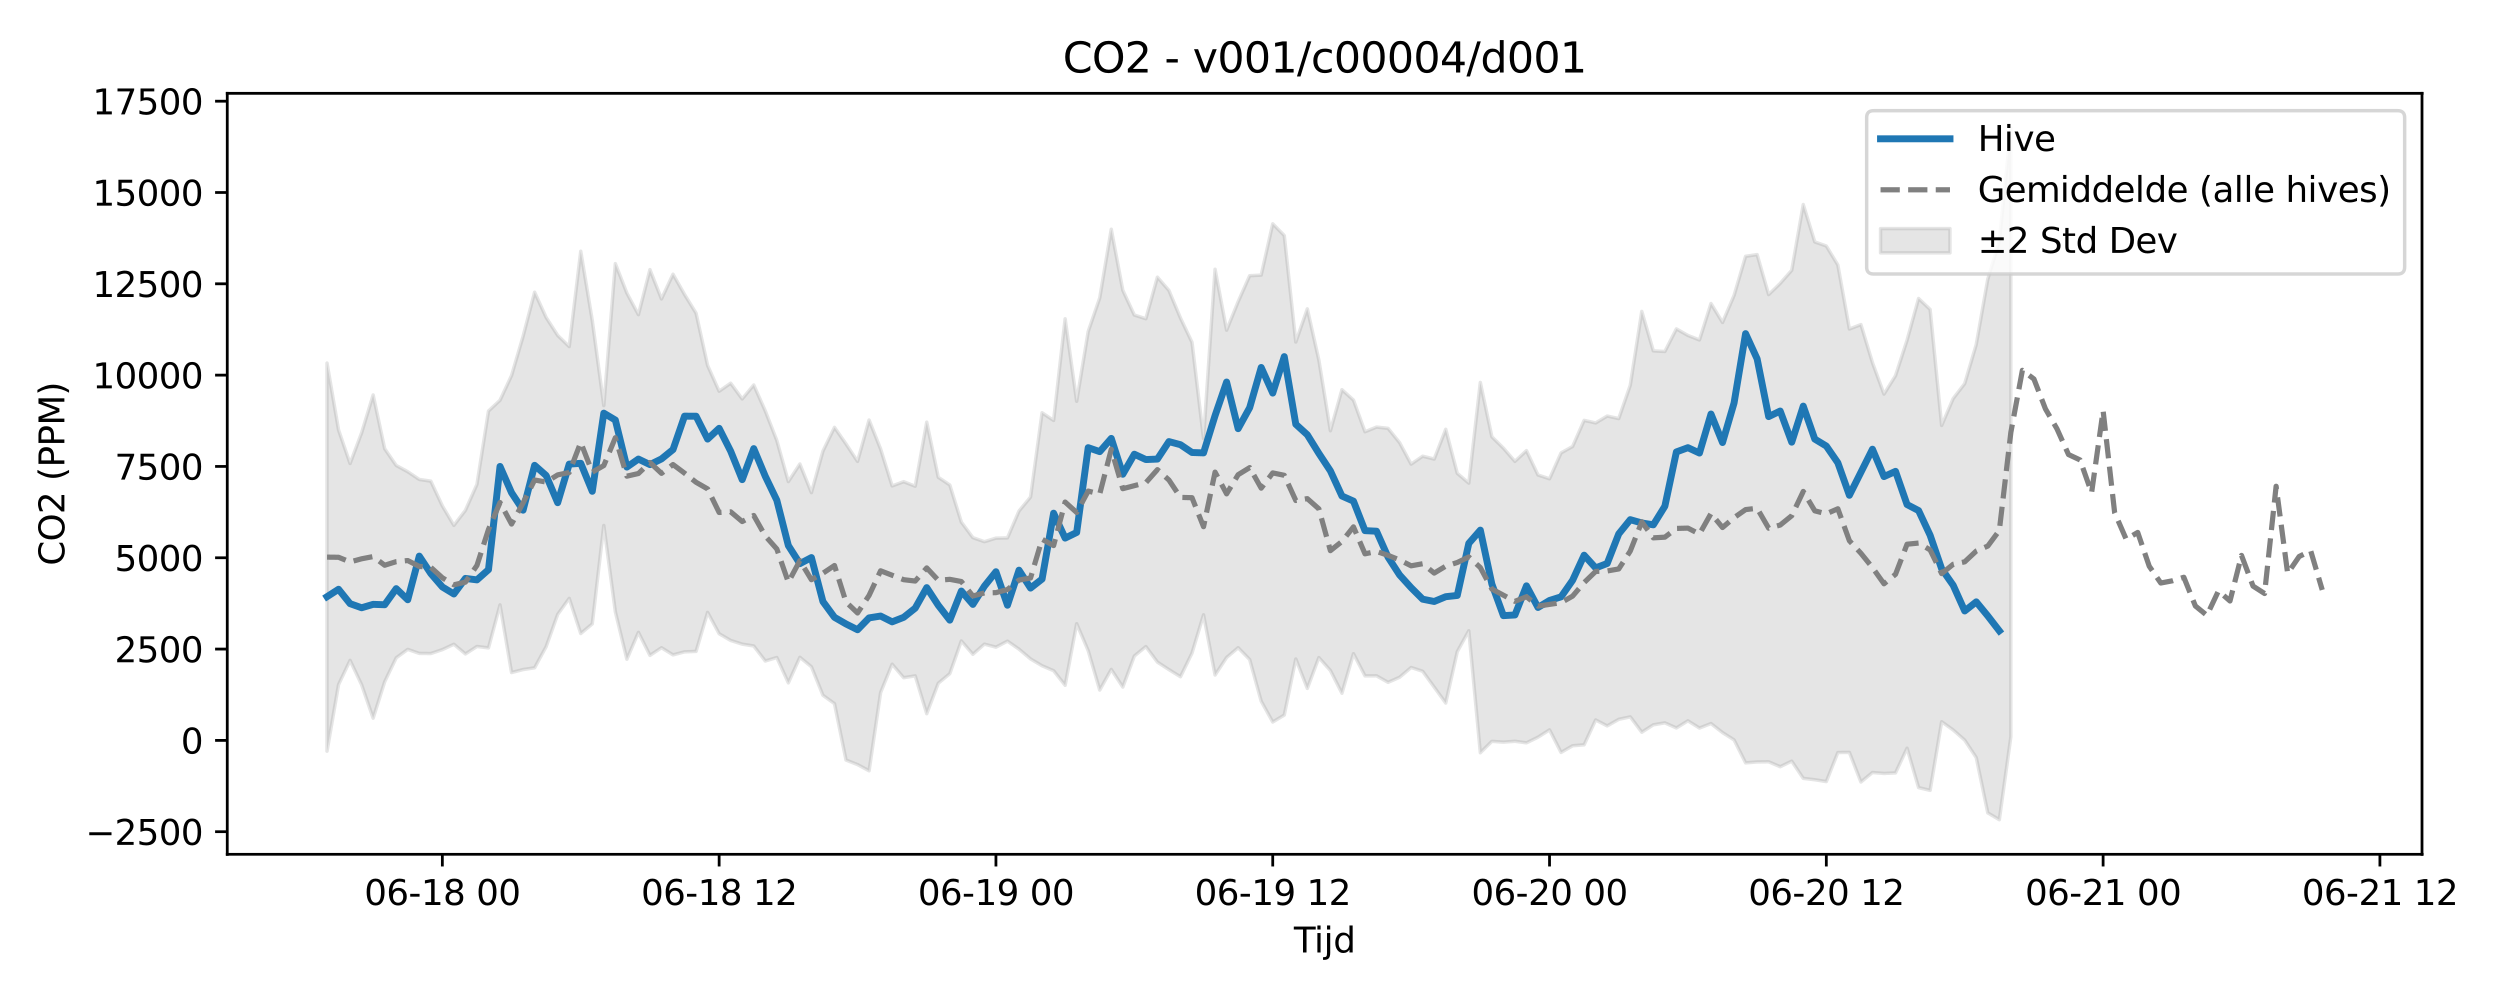 <?xml version="1.0" encoding="utf-8" standalone="no"?>
<!DOCTYPE svg PUBLIC "-//W3C//DTD SVG 1.1//EN"
  "http://www.w3.org/Graphics/SVG/1.1/DTD/svg11.dtd">
<svg xmlns:xlink="http://www.w3.org/1999/xlink" width="720pt" height="288pt" viewBox="0 0 720 288" xmlns="http://www.w3.org/2000/svg" version="1.1">
 <defs>
  <style type="text/css">*{stroke-linejoin: round; stroke-linecap: butt}</style>
 </defs>
 <g id="figure_1">
  <g id="patch_1">
   <path d="M 0 288 
L 720 288 
L 720 0 
L 0 0 
z
" style="fill: #ffffff"/>
  </g>
  <g id="axes_1">
   <g id="patch_2">
    <path d="M 65.45 246.04 
L 697.538 246.04 
L 697.538 26.88 
L 65.45 26.88 
z
" style="fill: #ffffff"/>
   </g>
   <g id="FillBetweenPolyCollection_1">
    <defs>
     <path id="me3e6da82f4" d="M 94.181 -183.44 
L 94.181 -71.652 
L 97.503 -90.829 
L 100.824 -97.815 
L 104.146 -90.792 
L 107.467 -81.158 
L 110.789 -91.647 
L 114.11 -98.547 
L 117.432 -100.98 
L 120.754 -99.816 
L 124.075 -99.782 
L 127.397 -100.904 
L 130.718 -102.456 
L 134.04 -99.662 
L 137.361 -101.814 
L 140.683 -101.405 
L 144.004 -113.801 
L 147.326 -94.301 
L 150.647 -95.167 
L 153.969 -95.668 
L 157.29 -101.765 
L 160.612 -111.049 
L 163.933 -115.669 
L 167.255 -105.543 
L 170.576 -108.325 
L 173.898 -136.674 
L 177.22 -111.804 
L 180.541 -98.136 
L 183.863 -105.881 
L 187.184 -99.24 
L 190.506 -101.456 
L 193.827 -99.392 
L 197.149 -100.262 
L 200.47 -100.398 
L 203.792 -111.634 
L 207.113 -105.487 
L 210.435 -103.546 
L 213.756 -102.484 
L 217.078 -101.955 
L 220.399 -97.63 
L 223.721 -98.637 
L 227.043 -91.332 
L 230.364 -98.7 
L 233.686 -95.976 
L 237.007 -87.754 
L 240.329 -85.353 
L 243.65 -69.104 
L 246.972 -67.802 
L 250.293 -66.009 
L 253.615 -88.525 
L 256.936 -96.707 
L 260.258 -92.822 
L 263.579 -93.354 
L 266.901 -82.452 
L 270.222 -91.22 
L 273.544 -93.983 
L 276.866 -103.409 
L 280.187 -99.557 
L 283.509 -102.486 
L 286.83 -101.619 
L 290.152 -103.349 
L 293.473 -101.041 
L 296.795 -98.232 
L 300.116 -96.256 
L 303.438 -94.84 
L 306.759 -90.623 
L 310.081 -108.376 
L 313.402 -100.6 
L 316.724 -89.258 
L 320.045 -95.209 
L 323.367 -90.119 
L 326.689 -99.068 
L 330.01 -101.785 
L 333.332 -97.314 
L 336.653 -95.148 
L 339.975 -93.091 
L 343.296 -99.908 
L 346.618 -110.937 
L 349.939 -93.59 
L 353.261 -98.632 
L 356.582 -101.462 
L 359.904 -98.056 
L 363.225 -86.059 
L 366.547 -80.059 
L 369.868 -82.057 
L 373.19 -98.214 
L 376.511 -89.732 
L 379.833 -98.617 
L 383.155 -94.89 
L 386.476 -88.341 
L 389.798 -99.742 
L 393.119 -93.344 
L 396.441 -93.363 
L 399.762 -91.481 
L 403.084 -92.942 
L 406.405 -95.761 
L 409.727 -94.676 
L 413.048 -90.102 
L 416.37 -85.524 
L 419.691 -100.305 
L 423.013 -106.351 
L 426.334 -71.203 
L 429.656 -74.492 
L 432.978 -74.26 
L 436.299 -74.51 
L 439.621 -74.06 
L 442.942 -75.686 
L 446.264 -77.8 
L 449.585 -71.297 
L 452.907 -73.22 
L 456.228 -73.488 
L 459.55 -80.659 
L 462.871 -78.934 
L 466.193 -80.828 
L 469.514 -81.544 
L 472.836 -77.118 
L 476.157 -79.248 
L 479.479 -79.814 
L 482.801 -78.344 
L 486.122 -80.401 
L 489.444 -78.316 
L 492.765 -79.614 
L 496.087 -77.018 
L 499.408 -74.911 
L 502.73 -68.292 
L 506.051 -68.555 
L 509.373 -68.602 
L 512.694 -67.18 
L 516.016 -68.791 
L 519.337 -63.832 
L 522.659 -63.431 
L 525.98 -62.903 
L 529.302 -71.266 
L 532.624 -71.306 
L 535.945 -62.777 
L 539.267 -65.519 
L 542.588 -65.246 
L 545.91 -65.399 
L 549.231 -72.514 
L 552.553 -61.163 
L 555.874 -60.365 
L 559.196 -80.143 
L 562.517 -77.764 
L 565.839 -74.842 
L 569.16 -69.809 
L 572.482 -53.885 
L 575.803 -51.922 
L 579.125 -75.775 
L 579.125 -251.158 
L 579.125 -251.158 
L 575.803 -218.513 
L 572.482 -207.585 
L 569.16 -188.795 
L 565.839 -177.539 
L 562.517 -173.22 
L 559.196 -165.468 
L 555.874 -198.882 
L 552.553 -202.035 
L 549.231 -190.017 
L 545.91 -179.806 
L 542.588 -174.496 
L 539.267 -183.572 
L 535.945 -194.523 
L 532.624 -193.242 
L 529.302 -211.679 
L 525.98 -217.157 
L 522.659 -218.327 
L 519.337 -229.104 
L 516.016 -210.155 
L 512.694 -206.379 
L 509.373 -203.157 
L 506.051 -214.681 
L 502.73 -214.182 
L 499.408 -202.902 
L 496.087 -195.13 
L 492.765 -200.596 
L 489.444 -190.09 
L 486.122 -191.399 
L 482.801 -193.28 
L 479.479 -186.773 
L 476.157 -186.954 
L 472.836 -198.32 
L 469.514 -177.036 
L 466.193 -167.453 
L 462.871 -168.18 
L 459.55 -166.2 
L 456.228 -166.938 
L 452.907 -159.412 
L 449.585 -157.565 
L 446.264 -150.108 
L 442.942 -151.203 
L 439.621 -158.226 
L 436.299 -155.122 
L 432.978 -158.946 
L 429.656 -162.216 
L 426.334 -177.866 
L 423.013 -148.855 
L 419.691 -151.694 
L 416.37 -164.37 
L 413.048 -155.794 
L 409.727 -156.612 
L 406.405 -154.33 
L 403.084 -160.516 
L 399.762 -164.638 
L 396.441 -165.008 
L 393.119 -163.654 
L 389.798 -172.782 
L 386.476 -175.767 
L 383.155 -163.929 
L 379.833 -184.288 
L 376.511 -199.044 
L 373.19 -189.494 
L 369.868 -220.173 
L 366.547 -223.544 
L 363.225 -208.769 
L 359.904 -208.597 
L 356.582 -201.113 
L 353.261 -192.904 
L 349.939 -210.466 
L 346.618 -161.695 
L 343.296 -189.419 
L 339.975 -196.414 
L 336.653 -204.345 
L 333.332 -208.175 
L 330.01 -196.203 
L 326.689 -197.269 
L 323.367 -204.399 
L 320.045 -221.988 
L 316.724 -202.209 
L 313.402 -192.542 
L 310.081 -172.43 
L 306.759 -196.192 
L 303.438 -166.91 
L 300.116 -169.133 
L 296.795 -144.847 
L 293.473 -140.83 
L 290.152 -133.093 
L 286.83 -133.017 
L 283.509 -131.996 
L 280.187 -133.158 
L 276.866 -137.636 
L 273.544 -148.321 
L 270.222 -150.551 
L 266.901 -166.427 
L 263.579 -147.965 
L 260.258 -149.276 
L 256.936 -148.052 
L 253.615 -158.695 
L 250.293 -167.031 
L 246.972 -155.119 
L 243.65 -160.15 
L 240.329 -164.918 
L 237.007 -158.075 
L 233.686 -146.116 
L 230.364 -154.375 
L 227.043 -149.295 
L 223.721 -161.153 
L 220.399 -169.66 
L 217.078 -177.127 
L 213.756 -173.104 
L 210.435 -177.639 
L 207.113 -175.327 
L 203.792 -182.744 
L 200.47 -197.796 
L 197.149 -203.197 
L 193.827 -209.032 
L 190.506 -201.9 
L 187.184 -210.353 
L 183.863 -197.375 
L 180.541 -203.594 
L 177.22 -212.072 
L 173.898 -171.182 
L 170.576 -195.704 
L 167.255 -215.646 
L 163.933 -188.182 
L 160.612 -191.41 
L 157.29 -196.572 
L 153.969 -203.854 
L 150.647 -191.14 
L 147.326 -179.847 
L 144.004 -172.73 
L 140.683 -169.622 
L 137.361 -148.502 
L 134.04 -141.035 
L 130.718 -136.697 
L 127.397 -142.304 
L 124.075 -149.432 
L 120.754 -149.923 
L 117.432 -152.144 
L 114.11 -153.948 
L 110.789 -158.772 
L 107.467 -174.256 
L 104.146 -163.346 
L 100.824 -154.5 
L 97.503 -164.179 
L 94.181 -183.44 
z
" style="stroke: #808080; stroke-opacity: 0.2"/>
    </defs>
    <g clip-path="url(#p975a085a73)">
     <use xlink:href="#me3e6da82f4" x="0" y="288" style="fill: #808080; fill-opacity: 0.2; stroke: #808080; stroke-opacity: 0.2"/>
    </g>
   </g>
   <g id="matplotlib.axis_1">
    <g id="xtick_1">
     <g id="line2d_1">
      <defs>
       <path id="m43ed44f9ad" d="M 0 0 
L 0 3.5 
" style="stroke: #000000; stroke-width: 0.8"/>
      </defs>
      <g>
       <use xlink:href="#m43ed44f9ad" x="127.397" y="246.04" style="stroke: #000000; stroke-width: 0.8"/>
      </g>
     </g>
     <g id="text_1">
      <!-- 06-18 00 -->
      <g transform="translate(104.916 260.638) scale(0.1 -0.1)">
       <defs>
        <path id="DejaVuSans-30" d="M 2034 4250 
Q 1547 4250 1301 3770 
Q 1056 3291 1056 2328 
Q 1056 1369 1301 889 
Q 1547 409 2034 409 
Q 2525 409 2770 889 
Q 3016 1369 3016 2328 
Q 3016 3291 2770 3770 
Q 2525 4250 2034 4250 
z
M 2034 4750 
Q 2819 4750 3233 4129 
Q 3647 3509 3647 2328 
Q 3647 1150 3233 529 
Q 2819 -91 2034 -91 
Q 1250 -91 836 529 
Q 422 1150 422 2328 
Q 422 3509 836 4129 
Q 1250 4750 2034 4750 
z
" transform="scale(0.016)"/>
        <path id="DejaVuSans-36" d="M 2113 2584 
Q 1688 2584 1439 2293 
Q 1191 2003 1191 1497 
Q 1191 994 1439 701 
Q 1688 409 2113 409 
Q 2538 409 2786 701 
Q 3034 994 3034 1497 
Q 3034 2003 2786 2293 
Q 2538 2584 2113 2584 
z
M 3366 4563 
L 3366 3988 
Q 3128 4100 2886 4159 
Q 2644 4219 2406 4219 
Q 1781 4219 1451 3797 
Q 1122 3375 1075 2522 
Q 1259 2794 1537 2939 
Q 1816 3084 2150 3084 
Q 2853 3084 3261 2657 
Q 3669 2231 3669 1497 
Q 3669 778 3244 343 
Q 2819 -91 2113 -91 
Q 1303 -91 875 529 
Q 447 1150 447 2328 
Q 447 3434 972 4092 
Q 1497 4750 2381 4750 
Q 2619 4750 2861 4703 
Q 3103 4656 3366 4563 
z
" transform="scale(0.016)"/>
        <path id="DejaVuSans-2d" d="M 313 2009 
L 1997 2009 
L 1997 1497 
L 313 1497 
L 313 2009 
z
" transform="scale(0.016)"/>
        <path id="DejaVuSans-31" d="M 794 531 
L 1825 531 
L 1825 4091 
L 703 3866 
L 703 4441 
L 1819 4666 
L 2450 4666 
L 2450 531 
L 3481 531 
L 3481 0 
L 794 0 
L 794 531 
z
" transform="scale(0.016)"/>
        <path id="DejaVuSans-38" d="M 2034 2216 
Q 1584 2216 1326 1975 
Q 1069 1734 1069 1313 
Q 1069 891 1326 650 
Q 1584 409 2034 409 
Q 2484 409 2743 651 
Q 3003 894 3003 1313 
Q 3003 1734 2745 1975 
Q 2488 2216 2034 2216 
z
M 1403 2484 
Q 997 2584 770 2862 
Q 544 3141 544 3541 
Q 544 4100 942 4425 
Q 1341 4750 2034 4750 
Q 2731 4750 3128 4425 
Q 3525 4100 3525 3541 
Q 3525 3141 3298 2862 
Q 3072 2584 2669 2484 
Q 3125 2378 3379 2068 
Q 3634 1759 3634 1313 
Q 3634 634 3220 271 
Q 2806 -91 2034 -91 
Q 1263 -91 848 271 
Q 434 634 434 1313 
Q 434 1759 690 2068 
Q 947 2378 1403 2484 
z
M 1172 3481 
Q 1172 3119 1398 2916 
Q 1625 2713 2034 2713 
Q 2441 2713 2670 2916 
Q 2900 3119 2900 3481 
Q 2900 3844 2670 4047 
Q 2441 4250 2034 4250 
Q 1625 4250 1398 4047 
Q 1172 3844 1172 3481 
z
" transform="scale(0.016)"/>
        <path id="DejaVuSans-20" transform="scale(0.016)"/>
       </defs>
       <use xlink:href="#DejaVuSans-30"/>
       <use xlink:href="#DejaVuSans-36" transform="translate(63.623 0)"/>
       <use xlink:href="#DejaVuSans-2d" transform="translate(127.246 0)"/>
       <use xlink:href="#DejaVuSans-31" transform="translate(163.33 0)"/>
       <use xlink:href="#DejaVuSans-38" transform="translate(226.953 0)"/>
       <use xlink:href="#DejaVuSans-20" transform="translate(290.576 0)"/>
       <use xlink:href="#DejaVuSans-30" transform="translate(322.363 0)"/>
       <use xlink:href="#DejaVuSans-30" transform="translate(385.986 0)"/>
      </g>
     </g>
    </g>
    <g id="xtick_2">
     <g id="line2d_2">
      <g>
       <use xlink:href="#m43ed44f9ad" x="207.113" y="246.04" style="stroke: #000000; stroke-width: 0.8"/>
      </g>
     </g>
     <g id="text_2">
      <!-- 06-18 12 -->
      <g transform="translate(184.633 260.638) scale(0.1 -0.1)">
       <defs>
        <path id="DejaVuSans-32" d="M 1228 531 
L 3431 531 
L 3431 0 
L 469 0 
L 469 531 
Q 828 903 1448 1529 
Q 2069 2156 2228 2338 
Q 2531 2678 2651 2914 
Q 2772 3150 2772 3378 
Q 2772 3750 2511 3984 
Q 2250 4219 1831 4219 
Q 1534 4219 1204 4116 
Q 875 4013 500 3803 
L 500 4441 
Q 881 4594 1212 4672 
Q 1544 4750 1819 4750 
Q 2544 4750 2975 4387 
Q 3406 4025 3406 3419 
Q 3406 3131 3298 2873 
Q 3191 2616 2906 2266 
Q 2828 2175 2409 1742 
Q 1991 1309 1228 531 
z
" transform="scale(0.016)"/>
       </defs>
       <use xlink:href="#DejaVuSans-30"/>
       <use xlink:href="#DejaVuSans-36" transform="translate(63.623 0)"/>
       <use xlink:href="#DejaVuSans-2d" transform="translate(127.246 0)"/>
       <use xlink:href="#DejaVuSans-31" transform="translate(163.33 0)"/>
       <use xlink:href="#DejaVuSans-38" transform="translate(226.953 0)"/>
       <use xlink:href="#DejaVuSans-20" transform="translate(290.576 0)"/>
       <use xlink:href="#DejaVuSans-31" transform="translate(322.363 0)"/>
       <use xlink:href="#DejaVuSans-32" transform="translate(385.986 0)"/>
      </g>
     </g>
    </g>
    <g id="xtick_3">
     <g id="line2d_3">
      <g>
       <use xlink:href="#m43ed44f9ad" x="286.83" y="246.04" style="stroke: #000000; stroke-width: 0.8"/>
      </g>
     </g>
     <g id="text_3">
      <!-- 06-19 00 -->
      <g transform="translate(264.35 260.638) scale(0.1 -0.1)">
       <defs>
        <path id="DejaVuSans-39" d="M 703 97 
L 703 672 
Q 941 559 1184 500 
Q 1428 441 1663 441 
Q 2288 441 2617 861 
Q 2947 1281 2994 2138 
Q 2813 1869 2534 1725 
Q 2256 1581 1919 1581 
Q 1219 1581 811 2004 
Q 403 2428 403 3163 
Q 403 3881 828 4315 
Q 1253 4750 1959 4750 
Q 2769 4750 3195 4129 
Q 3622 3509 3622 2328 
Q 3622 1225 3098 567 
Q 2575 -91 1691 -91 
Q 1453 -91 1209 -44 
Q 966 3 703 97 
z
M 1959 2075 
Q 2384 2075 2632 2365 
Q 2881 2656 2881 3163 
Q 2881 3666 2632 3958 
Q 2384 4250 1959 4250 
Q 1534 4250 1286 3958 
Q 1038 3666 1038 3163 
Q 1038 2656 1286 2365 
Q 1534 2075 1959 2075 
z
" transform="scale(0.016)"/>
       </defs>
       <use xlink:href="#DejaVuSans-30"/>
       <use xlink:href="#DejaVuSans-36" transform="translate(63.623 0)"/>
       <use xlink:href="#DejaVuSans-2d" transform="translate(127.246 0)"/>
       <use xlink:href="#DejaVuSans-31" transform="translate(163.33 0)"/>
       <use xlink:href="#DejaVuSans-39" transform="translate(226.953 0)"/>
       <use xlink:href="#DejaVuSans-20" transform="translate(290.576 0)"/>
       <use xlink:href="#DejaVuSans-30" transform="translate(322.363 0)"/>
       <use xlink:href="#DejaVuSans-30" transform="translate(385.986 0)"/>
      </g>
     </g>
    </g>
    <g id="xtick_4">
     <g id="line2d_4">
      <g>
       <use xlink:href="#m43ed44f9ad" x="366.547" y="246.04" style="stroke: #000000; stroke-width: 0.8"/>
      </g>
     </g>
     <g id="text_4">
      <!-- 06-19 12 -->
      <g transform="translate(344.066 260.638) scale(0.1 -0.1)">
       <use xlink:href="#DejaVuSans-30"/>
       <use xlink:href="#DejaVuSans-36" transform="translate(63.623 0)"/>
       <use xlink:href="#DejaVuSans-2d" transform="translate(127.246 0)"/>
       <use xlink:href="#DejaVuSans-31" transform="translate(163.33 0)"/>
       <use xlink:href="#DejaVuSans-39" transform="translate(226.953 0)"/>
       <use xlink:href="#DejaVuSans-20" transform="translate(290.576 0)"/>
       <use xlink:href="#DejaVuSans-31" transform="translate(322.363 0)"/>
       <use xlink:href="#DejaVuSans-32" transform="translate(385.986 0)"/>
      </g>
     </g>
    </g>
    <g id="xtick_5">
     <g id="line2d_5">
      <g>
       <use xlink:href="#m43ed44f9ad" x="446.264" y="246.04" style="stroke: #000000; stroke-width: 0.8"/>
      </g>
     </g>
     <g id="text_5">
      <!-- 06-20 00 -->
      <g transform="translate(423.783 260.638) scale(0.1 -0.1)">
       <use xlink:href="#DejaVuSans-30"/>
       <use xlink:href="#DejaVuSans-36" transform="translate(63.623 0)"/>
       <use xlink:href="#DejaVuSans-2d" transform="translate(127.246 0)"/>
       <use xlink:href="#DejaVuSans-32" transform="translate(163.33 0)"/>
       <use xlink:href="#DejaVuSans-30" transform="translate(226.953 0)"/>
       <use xlink:href="#DejaVuSans-20" transform="translate(290.576 0)"/>
       <use xlink:href="#DejaVuSans-30" transform="translate(322.363 0)"/>
       <use xlink:href="#DejaVuSans-30" transform="translate(385.986 0)"/>
      </g>
     </g>
    </g>
    <g id="xtick_6">
     <g id="line2d_6">
      <g>
       <use xlink:href="#m43ed44f9ad" x="525.98" y="246.04" style="stroke: #000000; stroke-width: 0.8"/>
      </g>
     </g>
     <g id="text_6">
      <!-- 06-20 12 -->
      <g transform="translate(503.5 260.638) scale(0.1 -0.1)">
       <use xlink:href="#DejaVuSans-30"/>
       <use xlink:href="#DejaVuSans-36" transform="translate(63.623 0)"/>
       <use xlink:href="#DejaVuSans-2d" transform="translate(127.246 0)"/>
       <use xlink:href="#DejaVuSans-32" transform="translate(163.33 0)"/>
       <use xlink:href="#DejaVuSans-30" transform="translate(226.953 0)"/>
       <use xlink:href="#DejaVuSans-20" transform="translate(290.576 0)"/>
       <use xlink:href="#DejaVuSans-31" transform="translate(322.363 0)"/>
       <use xlink:href="#DejaVuSans-32" transform="translate(385.986 0)"/>
      </g>
     </g>
    </g>
    <g id="xtick_7">
     <g id="line2d_7">
      <g>
       <use xlink:href="#m43ed44f9ad" x="605.697" y="246.04" style="stroke: #000000; stroke-width: 0.8"/>
      </g>
     </g>
     <g id="text_7">
      <!-- 06-21 00 -->
      <g transform="translate(583.217 260.638) scale(0.1 -0.1)">
       <use xlink:href="#DejaVuSans-30"/>
       <use xlink:href="#DejaVuSans-36" transform="translate(63.623 0)"/>
       <use xlink:href="#DejaVuSans-2d" transform="translate(127.246 0)"/>
       <use xlink:href="#DejaVuSans-32" transform="translate(163.33 0)"/>
       <use xlink:href="#DejaVuSans-31" transform="translate(226.953 0)"/>
       <use xlink:href="#DejaVuSans-20" transform="translate(290.576 0)"/>
       <use xlink:href="#DejaVuSans-30" transform="translate(322.363 0)"/>
       <use xlink:href="#DejaVuSans-30" transform="translate(385.986 0)"/>
      </g>
     </g>
    </g>
    <g id="xtick_8">
     <g id="line2d_8">
      <g>
       <use xlink:href="#m43ed44f9ad" x="685.414" y="246.04" style="stroke: #000000; stroke-width: 0.8"/>
      </g>
     </g>
     <g id="text_8">
      <!-- 06-21 12 -->
      <g transform="translate(662.934 260.638) scale(0.1 -0.1)">
       <use xlink:href="#DejaVuSans-30"/>
       <use xlink:href="#DejaVuSans-36" transform="translate(63.623 0)"/>
       <use xlink:href="#DejaVuSans-2d" transform="translate(127.246 0)"/>
       <use xlink:href="#DejaVuSans-32" transform="translate(163.33 0)"/>
       <use xlink:href="#DejaVuSans-31" transform="translate(226.953 0)"/>
       <use xlink:href="#DejaVuSans-20" transform="translate(290.576 0)"/>
       <use xlink:href="#DejaVuSans-31" transform="translate(322.363 0)"/>
       <use xlink:href="#DejaVuSans-32" transform="translate(385.986 0)"/>
      </g>
     </g>
    </g>
    <g id="text_9">
     <!-- Tijd -->
     <g transform="translate(372.644 274.317) scale(0.1 -0.1)">
      <defs>
       <path id="DejaVuSans-54" d="M -19 4666 
L 3928 4666 
L 3928 4134 
L 2272 4134 
L 2272 0 
L 1638 0 
L 1638 4134 
L -19 4134 
L -19 4666 
z
" transform="scale(0.016)"/>
       <path id="DejaVuSans-69" d="M 603 3500 
L 1178 3500 
L 1178 0 
L 603 0 
L 603 3500 
z
M 603 4863 
L 1178 4863 
L 1178 4134 
L 603 4134 
L 603 4863 
z
" transform="scale(0.016)"/>
       <path id="DejaVuSans-6a" d="M 603 3500 
L 1178 3500 
L 1178 -63 
Q 1178 -731 923 -1031 
Q 669 -1331 103 -1331 
L -116 -1331 
L -116 -844 
L 38 -844 
Q 366 -844 484 -692 
Q 603 -541 603 -63 
L 603 3500 
z
M 603 4863 
L 1178 4863 
L 1178 4134 
L 603 4134 
L 603 4863 
z
" transform="scale(0.016)"/>
       <path id="DejaVuSans-64" d="M 2906 2969 
L 2906 4863 
L 3481 4863 
L 3481 0 
L 2906 0 
L 2906 525 
Q 2725 213 2448 61 
Q 2172 -91 1784 -91 
Q 1150 -91 751 415 
Q 353 922 353 1747 
Q 353 2572 751 3078 
Q 1150 3584 1784 3584 
Q 2172 3584 2448 3432 
Q 2725 3281 2906 2969 
z
M 947 1747 
Q 947 1113 1208 752 
Q 1469 391 1925 391 
Q 2381 391 2643 752 
Q 2906 1113 2906 1747 
Q 2906 2381 2643 2742 
Q 2381 3103 1925 3103 
Q 1469 3103 1208 2742 
Q 947 2381 947 1747 
z
" transform="scale(0.016)"/>
      </defs>
      <use xlink:href="#DejaVuSans-54"/>
      <use xlink:href="#DejaVuSans-69" transform="translate(57.959 0)"/>
      <use xlink:href="#DejaVuSans-6a" transform="translate(85.742 0)"/>
      <use xlink:href="#DejaVuSans-64" transform="translate(113.525 0)"/>
     </g>
    </g>
   </g>
   <g id="matplotlib.axis_2">
    <g id="ytick_1">
     <g id="line2d_9">
      <defs>
       <path id="m0919d6c4f2" d="M 0 0 
L -3.5 0 
" style="stroke: #000000; stroke-width: 0.8"/>
      </defs>
      <g>
       <use xlink:href="#m0919d6c4f2" x="65.45" y="239.53" style="stroke: #000000; stroke-width: 0.8"/>
      </g>
     </g>
     <g id="text_10">
      <!-- −2500 -->
      <g transform="translate(24.62 243.329) scale(0.1 -0.1)">
       <defs>
        <path id="DejaVuSans-2212" d="M 678 2272 
L 4684 2272 
L 4684 1741 
L 678 1741 
L 678 2272 
z
" transform="scale(0.016)"/>
        <path id="DejaVuSans-35" d="M 691 4666 
L 3169 4666 
L 3169 4134 
L 1269 4134 
L 1269 2991 
Q 1406 3038 1543 3061 
Q 1681 3084 1819 3084 
Q 2600 3084 3056 2656 
Q 3513 2228 3513 1497 
Q 3513 744 3044 326 
Q 2575 -91 1722 -91 
Q 1428 -91 1123 -41 
Q 819 9 494 109 
L 494 744 
Q 775 591 1075 516 
Q 1375 441 1709 441 
Q 2250 441 2565 725 
Q 2881 1009 2881 1497 
Q 2881 1984 2565 2268 
Q 2250 2553 1709 2553 
Q 1456 2553 1204 2497 
Q 953 2441 691 2322 
L 691 4666 
z
" transform="scale(0.016)"/>
       </defs>
       <use xlink:href="#DejaVuSans-2212"/>
       <use xlink:href="#DejaVuSans-32" transform="translate(83.789 0)"/>
       <use xlink:href="#DejaVuSans-35" transform="translate(147.412 0)"/>
       <use xlink:href="#DejaVuSans-30" transform="translate(211.035 0)"/>
       <use xlink:href="#DejaVuSans-30" transform="translate(274.658 0)"/>
      </g>
     </g>
    </g>
    <g id="ytick_2">
     <g id="line2d_10">
      <g>
       <use xlink:href="#m0919d6c4f2" x="65.45" y="213.231" style="stroke: #000000; stroke-width: 0.8"/>
      </g>
     </g>
     <g id="text_11">
      <!-- 0 -->
      <g transform="translate(52.087 217.031) scale(0.1 -0.1)">
       <use xlink:href="#DejaVuSans-30"/>
      </g>
     </g>
    </g>
    <g id="ytick_3">
     <g id="line2d_11">
      <g>
       <use xlink:href="#m0919d6c4f2" x="65.45" y="186.933" style="stroke: #000000; stroke-width: 0.8"/>
      </g>
     </g>
     <g id="text_12">
      <!-- 2500 -->
      <g transform="translate(33 190.732) scale(0.1 -0.1)">
       <use xlink:href="#DejaVuSans-32"/>
       <use xlink:href="#DejaVuSans-35" transform="translate(63.623 0)"/>
       <use xlink:href="#DejaVuSans-30" transform="translate(127.246 0)"/>
       <use xlink:href="#DejaVuSans-30" transform="translate(190.869 0)"/>
      </g>
     </g>
    </g>
    <g id="ytick_4">
     <g id="line2d_12">
      <g>
       <use xlink:href="#m0919d6c4f2" x="65.45" y="160.634" style="stroke: #000000; stroke-width: 0.8"/>
      </g>
     </g>
     <g id="text_13">
      <!-- 5000 -->
      <g transform="translate(33 164.433) scale(0.1 -0.1)">
       <use xlink:href="#DejaVuSans-35"/>
       <use xlink:href="#DejaVuSans-30" transform="translate(63.623 0)"/>
       <use xlink:href="#DejaVuSans-30" transform="translate(127.246 0)"/>
       <use xlink:href="#DejaVuSans-30" transform="translate(190.869 0)"/>
      </g>
     </g>
    </g>
    <g id="ytick_5">
     <g id="line2d_13">
      <g>
       <use xlink:href="#m0919d6c4f2" x="65.45" y="134.335" style="stroke: #000000; stroke-width: 0.8"/>
      </g>
     </g>
     <g id="text_14">
      <!-- 7500 -->
      <g transform="translate(33 138.134) scale(0.1 -0.1)">
       <defs>
        <path id="DejaVuSans-37" d="M 525 4666 
L 3525 4666 
L 3525 4397 
L 1831 0 
L 1172 0 
L 2766 4134 
L 525 4134 
L 525 4666 
z
" transform="scale(0.016)"/>
       </defs>
       <use xlink:href="#DejaVuSans-37"/>
       <use xlink:href="#DejaVuSans-35" transform="translate(63.623 0)"/>
       <use xlink:href="#DejaVuSans-30" transform="translate(127.246 0)"/>
       <use xlink:href="#DejaVuSans-30" transform="translate(190.869 0)"/>
      </g>
     </g>
    </g>
    <g id="ytick_6">
     <g id="line2d_14">
      <g>
       <use xlink:href="#m0919d6c4f2" x="65.45" y="108.036" style="stroke: #000000; stroke-width: 0.8"/>
      </g>
     </g>
     <g id="text_15">
      <!-- 10000 -->
      <g transform="translate(26.637 111.835) scale(0.1 -0.1)">
       <use xlink:href="#DejaVuSans-31"/>
       <use xlink:href="#DejaVuSans-30" transform="translate(63.623 0)"/>
       <use xlink:href="#DejaVuSans-30" transform="translate(127.246 0)"/>
       <use xlink:href="#DejaVuSans-30" transform="translate(190.869 0)"/>
       <use xlink:href="#DejaVuSans-30" transform="translate(254.492 0)"/>
      </g>
     </g>
    </g>
    <g id="ytick_7">
     <g id="line2d_15">
      <g>
       <use xlink:href="#m0919d6c4f2" x="65.45" y="81.737" style="stroke: #000000; stroke-width: 0.8"/>
      </g>
     </g>
     <g id="text_16">
      <!-- 12500 -->
      <g transform="translate(26.637 85.537) scale(0.1 -0.1)">
       <use xlink:href="#DejaVuSans-31"/>
       <use xlink:href="#DejaVuSans-32" transform="translate(63.623 0)"/>
       <use xlink:href="#DejaVuSans-35" transform="translate(127.246 0)"/>
       <use xlink:href="#DejaVuSans-30" transform="translate(190.869 0)"/>
       <use xlink:href="#DejaVuSans-30" transform="translate(254.492 0)"/>
      </g>
     </g>
    </g>
    <g id="ytick_8">
     <g id="line2d_16">
      <g>
       <use xlink:href="#m0919d6c4f2" x="65.45" y="55.439" style="stroke: #000000; stroke-width: 0.8"/>
      </g>
     </g>
     <g id="text_17">
      <!-- 15000 -->
      <g transform="translate(26.637 59.238) scale(0.1 -0.1)">
       <use xlink:href="#DejaVuSans-31"/>
       <use xlink:href="#DejaVuSans-35" transform="translate(63.623 0)"/>
       <use xlink:href="#DejaVuSans-30" transform="translate(127.246 0)"/>
       <use xlink:href="#DejaVuSans-30" transform="translate(190.869 0)"/>
       <use xlink:href="#DejaVuSans-30" transform="translate(254.492 0)"/>
      </g>
     </g>
    </g>
    <g id="ytick_9">
     <g id="line2d_17">
      <g>
       <use xlink:href="#m0919d6c4f2" x="65.45" y="29.14" style="stroke: #000000; stroke-width: 0.8"/>
      </g>
     </g>
     <g id="text_18">
      <!-- 17500 -->
      <g transform="translate(26.637 32.939) scale(0.1 -0.1)">
       <use xlink:href="#DejaVuSans-31"/>
       <use xlink:href="#DejaVuSans-37" transform="translate(63.623 0)"/>
       <use xlink:href="#DejaVuSans-35" transform="translate(127.246 0)"/>
       <use xlink:href="#DejaVuSans-30" transform="translate(190.869 0)"/>
       <use xlink:href="#DejaVuSans-30" transform="translate(254.492 0)"/>
      </g>
     </g>
    </g>
    <g id="text_19">
     <!-- CO2 (PPM) -->
     <g transform="translate(18.541 162.903) rotate(-90) scale(0.1 -0.1)">
      <defs>
       <path id="DejaVuSans-43" d="M 4122 4306 
L 4122 3641 
Q 3803 3938 3442 4084 
Q 3081 4231 2675 4231 
Q 1875 4231 1450 3742 
Q 1025 3253 1025 2328 
Q 1025 1406 1450 917 
Q 1875 428 2675 428 
Q 3081 428 3442 575 
Q 3803 722 4122 1019 
L 4122 359 
Q 3791 134 3420 21 
Q 3050 -91 2638 -91 
Q 1578 -91 968 557 
Q 359 1206 359 2328 
Q 359 3453 968 4101 
Q 1578 4750 2638 4750 
Q 3056 4750 3426 4639 
Q 3797 4528 4122 4306 
z
" transform="scale(0.016)"/>
       <path id="DejaVuSans-4f" d="M 2522 4238 
Q 1834 4238 1429 3725 
Q 1025 3213 1025 2328 
Q 1025 1447 1429 934 
Q 1834 422 2522 422 
Q 3209 422 3611 934 
Q 4013 1447 4013 2328 
Q 4013 3213 3611 3725 
Q 3209 4238 2522 4238 
z
M 2522 4750 
Q 3503 4750 4090 4092 
Q 4678 3434 4678 2328 
Q 4678 1225 4090 567 
Q 3503 -91 2522 -91 
Q 1538 -91 948 565 
Q 359 1222 359 2328 
Q 359 3434 948 4092 
Q 1538 4750 2522 4750 
z
" transform="scale(0.016)"/>
       <path id="DejaVuSans-28" d="M 1984 4856 
Q 1566 4138 1362 3434 
Q 1159 2731 1159 2009 
Q 1159 1288 1364 580 
Q 1569 -128 1984 -844 
L 1484 -844 
Q 1016 -109 783 600 
Q 550 1309 550 2009 
Q 550 2706 781 3412 
Q 1013 4119 1484 4856 
L 1984 4856 
z
" transform="scale(0.016)"/>
       <path id="DejaVuSans-50" d="M 1259 4147 
L 1259 2394 
L 2053 2394 
Q 2494 2394 2734 2622 
Q 2975 2850 2975 3272 
Q 2975 3691 2734 3919 
Q 2494 4147 2053 4147 
L 1259 4147 
z
M 628 4666 
L 2053 4666 
Q 2838 4666 3239 4311 
Q 3641 3956 3641 3272 
Q 3641 2581 3239 2228 
Q 2838 1875 2053 1875 
L 1259 1875 
L 1259 0 
L 628 0 
L 628 4666 
z
" transform="scale(0.016)"/>
       <path id="DejaVuSans-4d" d="M 628 4666 
L 1569 4666 
L 2759 1491 
L 3956 4666 
L 4897 4666 
L 4897 0 
L 4281 0 
L 4281 4097 
L 3078 897 
L 2444 897 
L 1241 4097 
L 1241 0 
L 628 0 
L 628 4666 
z
" transform="scale(0.016)"/>
       <path id="DejaVuSans-29" d="M 513 4856 
L 1013 4856 
Q 1481 4119 1714 3412 
Q 1947 2706 1947 2009 
Q 1947 1309 1714 600 
Q 1481 -109 1013 -844 
L 513 -844 
Q 928 -128 1133 580 
Q 1338 1288 1338 2009 
Q 1338 2731 1133 3434 
Q 928 4138 513 4856 
z
" transform="scale(0.016)"/>
      </defs>
      <use xlink:href="#DejaVuSans-43"/>
      <use xlink:href="#DejaVuSans-4f" transform="translate(69.824 0)"/>
      <use xlink:href="#DejaVuSans-32" transform="translate(148.535 0)"/>
      <use xlink:href="#DejaVuSans-20" transform="translate(212.158 0)"/>
      <use xlink:href="#DejaVuSans-28" transform="translate(243.945 0)"/>
      <use xlink:href="#DejaVuSans-50" transform="translate(282.959 0)"/>
      <use xlink:href="#DejaVuSans-50" transform="translate(343.262 0)"/>
      <use xlink:href="#DejaVuSans-4d" transform="translate(403.564 0)"/>
      <use xlink:href="#DejaVuSans-29" transform="translate(489.844 0)"/>
     </g>
    </g>
   </g>
   <g id="line2d_18">
    <path d="M 94.181 171.848 
L 97.503 169.712 
L 100.824 173.853 
L 104.146 175.035 
L 107.467 174.053 
L 110.789 174.165 
L 114.11 169.53 
L 117.432 172.728 
L 120.754 160.164 
L 124.075 165.178 
L 127.397 169.039 
L 130.718 171.066 
L 134.04 166.584 
L 137.361 167.005 
L 140.683 164.06 
L 144.004 134.338 
L 147.326 141.906 
L 150.647 146.927 
L 153.969 134.019 
L 157.29 136.947 
L 160.612 144.774 
L 163.933 133.669 
L 167.255 133.434 
L 170.576 141.492 
L 173.898 118.99 
L 177.22 120.972 
L 180.541 134.517 
L 183.863 132.21 
L 187.184 133.809 
L 190.506 132.171 
L 193.827 129.471 
L 197.149 119.853 
L 200.47 119.871 
L 203.792 126.452 
L 207.113 123.36 
L 210.435 129.945 
L 213.756 138.133 
L 217.078 129.205 
L 220.399 137.165 
L 223.721 144.069 
L 227.043 157.12 
L 230.364 162.331 
L 233.686 160.585 
L 237.007 173.257 
L 240.329 177.784 
L 243.65 179.699 
L 246.972 181.368 
L 250.293 177.952 
L 253.615 177.423 
L 256.936 179.092 
L 260.258 177.791 
L 263.579 175.147 
L 266.901 169.242 
L 270.222 174.32 
L 273.544 178.598 
L 276.866 170.228 
L 280.187 174.067 
L 283.509 168.811 
L 286.83 164.663 
L 290.152 174.302 
L 293.473 164.214 
L 296.795 169.368 
L 300.116 166.767 
L 303.438 147.8 
L 306.759 154.971 
L 310.081 153.347 
L 313.402 128.928 
L 316.724 130.069 
L 320.045 126.266 
L 323.367 136.579 
L 326.689 130.814 
L 330.01 132.354 
L 333.332 132.215 
L 336.653 127.178 
L 339.975 128.072 
L 343.296 130.317 
L 346.618 130.429 
L 349.939 119.699 
L 353.261 110.03 
L 356.582 123.451 
L 359.904 117.413 
L 363.225 105.838 
L 366.547 113.205 
L 369.868 102.71 
L 373.19 122.188 
L 376.511 125.215 
L 379.833 130.576 
L 383.155 135.615 
L 386.476 142.852 
L 389.798 144.329 
L 393.119 152.825 
L 396.441 152.986 
L 399.762 160.465 
L 403.084 165.592 
L 406.405 169.253 
L 409.727 172.566 
L 413.048 173.229 
L 416.37 171.851 
L 419.691 171.493 
L 423.013 156.489 
L 426.334 152.681 
L 429.656 168.201 
L 432.978 177.304 
L 436.299 177.111 
L 439.621 168.723 
L 442.942 174.951 
L 446.264 172.938 
L 449.585 171.89 
L 452.907 167.121 
L 456.228 159.897 
L 459.55 163.558 
L 462.871 162.282 
L 466.193 153.765 
L 469.514 149.662 
L 472.836 150.616 
L 476.157 151.149 
L 479.479 145.794 
L 482.801 130.155 
L 486.122 128.931 
L 489.444 130.478 
L 492.765 119.243 
L 496.087 127.448 
L 499.408 116.066 
L 502.73 96.089 
L 506.051 103.351 
L 509.373 119.979 
L 512.694 118.38 
L 516.016 127.343 
L 519.337 116.967 
L 522.659 126.459 
L 525.98 128.465 
L 529.302 133.28 
L 532.624 142.642 
L 539.267 129.373 
L 542.588 137.259 
L 545.91 135.752 
L 549.231 145.31 
L 552.553 147.046 
L 555.874 154.15 
L 559.196 163.818 
L 562.517 168.562 
L 565.839 175.957 
L 569.16 173.338 
L 572.482 177.384 
L 575.803 181.683 
L 575.803 181.683 
" clip-path="url(#p975a085a73)" style="fill: none; stroke: #1f77b4; stroke-width: 2; stroke-linecap: square"/>
   </g>
   <g id="line2d_19">
    <path d="M 94.181 160.454 
L 97.503 160.496 
L 100.824 161.843 
L 104.146 160.931 
L 107.467 160.293 
L 110.789 162.791 
L 114.11 161.752 
L 117.432 161.438 
L 120.754 163.13 
L 124.075 163.393 
L 127.397 166.396 
L 130.718 168.424 
L 134.04 167.652 
L 137.361 162.842 
L 140.683 152.487 
L 144.004 144.735 
L 147.326 150.926 
L 150.647 144.846 
L 153.969 138.239 
L 157.29 138.831 
L 160.612 136.77 
L 163.933 136.074 
L 167.255 127.406 
L 170.576 135.986 
L 173.898 134.072 
L 177.22 126.062 
L 180.541 137.135 
L 183.863 136.372 
L 187.184 133.204 
L 190.506 136.322 
L 193.827 133.788 
L 197.149 136.271 
L 200.47 138.903 
L 203.792 140.811 
L 207.113 147.593 
L 210.435 147.407 
L 213.756 150.206 
L 217.078 148.459 
L 220.399 154.355 
L 223.721 158.105 
L 227.043 167.687 
L 230.364 161.463 
L 233.686 166.954 
L 237.007 165.086 
L 240.329 162.865 
L 243.65 173.373 
L 246.972 176.54 
L 250.293 171.48 
L 253.615 164.39 
L 260.258 166.951 
L 263.579 167.34 
L 266.901 163.56 
L 270.222 167.114 
L 273.544 166.848 
L 276.866 167.477 
L 280.187 171.642 
L 283.509 170.759 
L 286.83 170.682 
L 290.152 169.779 
L 293.473 167.065 
L 296.795 166.46 
L 300.116 155.305 
L 303.438 157.125 
L 306.759 144.592 
L 310.081 147.597 
L 313.402 141.429 
L 316.724 142.266 
L 320.045 129.401 
L 323.367 140.741 
L 330.01 139.006 
L 333.332 135.255 
L 336.653 138.253 
L 339.975 143.248 
L 343.296 143.336 
L 346.618 151.684 
L 349.939 135.972 
L 353.261 142.232 
L 356.582 136.713 
L 359.904 134.673 
L 363.225 140.586 
L 366.547 136.199 
L 369.868 136.885 
L 373.19 144.146 
L 376.511 143.612 
L 379.833 146.548 
L 383.155 158.59 
L 386.476 155.946 
L 389.798 151.738 
L 393.119 159.501 
L 396.441 158.814 
L 399.762 159.94 
L 403.084 161.271 
L 406.405 162.954 
L 409.727 162.356 
L 413.048 165.052 
L 416.37 163.053 
L 419.691 162.001 
L 423.013 160.397 
L 426.334 163.465 
L 429.656 169.646 
L 436.299 173.184 
L 439.621 171.857 
L 442.942 174.555 
L 449.585 173.569 
L 452.907 171.684 
L 456.228 167.787 
L 459.55 164.571 
L 462.871 164.443 
L 466.193 163.86 
L 469.514 158.71 
L 472.836 150.281 
L 476.157 154.899 
L 479.479 154.706 
L 482.801 152.188 
L 486.122 152.1 
L 489.444 153.797 
L 492.765 147.895 
L 496.087 151.926 
L 499.408 149.094 
L 502.73 146.763 
L 506.051 146.382 
L 509.373 152.12 
L 512.694 151.22 
L 516.016 148.527 
L 519.337 141.532 
L 522.659 147.121 
L 525.98 147.97 
L 529.302 146.528 
L 532.624 155.726 
L 535.945 159.35 
L 539.267 163.455 
L 542.588 168.129 
L 545.91 165.397 
L 549.231 156.735 
L 552.553 156.401 
L 555.874 158.376 
L 559.196 165.194 
L 562.517 162.508 
L 565.839 161.809 
L 569.16 158.698 
L 572.482 157.265 
L 575.803 152.783 
L 579.125 124.533 
L 582.446 106.655 
L 585.768 109.151 
L 589.09 117.767 
L 592.411 123.51 
L 595.733 130.909 
L 599.054 132.462 
L 602.376 141.927 
L 605.697 118.279 
L 609.019 147.656 
L 612.34 155.29 
L 615.662 153.344 
L 618.983 163.078 
L 622.305 167.91 
L 625.626 167.275 
L 628.948 166.256 
L 632.269 174.525 
L 635.591 177.23 
L 638.913 170.178 
L 642.234 173.084 
L 645.556 159.961 
L 648.877 168.797 
L 652.199 170.929 
L 655.52 140.047 
L 658.842 165.147 
L 662.163 160.266 
L 665.485 158.649 
L 668.806 169.901 
L 668.806 169.901 
" clip-path="url(#p975a085a73)" style="fill: none; stroke-dasharray: 5.55,2.4; stroke-dashoffset: 0; stroke: #808080; stroke-width: 1.5"/>
   </g>
   <g id="patch_3">
    <path d="M 65.45 246.04 
L 65.45 26.88 
" style="fill: none; stroke: #000000; stroke-width: 0.8; stroke-linejoin: miter; stroke-linecap: square"/>
   </g>
   <g id="patch_4">
    <path d="M 697.538 246.04 
L 697.538 26.88 
" style="fill: none; stroke: #000000; stroke-width: 0.8; stroke-linejoin: miter; stroke-linecap: square"/>
   </g>
   <g id="patch_5">
    <path d="M 65.45 246.04 
L 697.538 246.04 
" style="fill: none; stroke: #000000; stroke-width: 0.8; stroke-linejoin: miter; stroke-linecap: square"/>
   </g>
   <g id="patch_6">
    <path d="M 65.45 26.88 
L 697.538 26.88 
" style="fill: none; stroke: #000000; stroke-width: 0.8; stroke-linejoin: miter; stroke-linecap: square"/>
   </g>
   <g id="text_20">
    <!-- CO2 - v001/c00004/d001 -->
    <g transform="translate(306.091 20.88) scale(0.12 -0.12)">
     <defs>
      <path id="DejaVuSans-76" d="M 191 3500 
L 800 3500 
L 1894 563 
L 2988 3500 
L 3597 3500 
L 2284 0 
L 1503 0 
L 191 3500 
z
" transform="scale(0.016)"/>
      <path id="DejaVuSans-2f" d="M 1625 4666 
L 2156 4666 
L 531 -594 
L 0 -594 
L 1625 4666 
z
" transform="scale(0.016)"/>
      <path id="DejaVuSans-63" d="M 3122 3366 
L 3122 2828 
Q 2878 2963 2633 3030 
Q 2388 3097 2138 3097 
Q 1578 3097 1268 2742 
Q 959 2388 959 1747 
Q 959 1106 1268 751 
Q 1578 397 2138 397 
Q 2388 397 2633 464 
Q 2878 531 3122 666 
L 3122 134 
Q 2881 22 2623 -34 
Q 2366 -91 2075 -91 
Q 1284 -91 818 406 
Q 353 903 353 1747 
Q 353 2603 823 3093 
Q 1294 3584 2113 3584 
Q 2378 3584 2631 3529 
Q 2884 3475 3122 3366 
z
" transform="scale(0.016)"/>
      <path id="DejaVuSans-34" d="M 2419 4116 
L 825 1625 
L 2419 1625 
L 2419 4116 
z
M 2253 4666 
L 3047 4666 
L 3047 1625 
L 3713 1625 
L 3713 1100 
L 3047 1100 
L 3047 0 
L 2419 0 
L 2419 1100 
L 313 1100 
L 313 1709 
L 2253 4666 
z
" transform="scale(0.016)"/>
     </defs>
     <use xlink:href="#DejaVuSans-43"/>
     <use xlink:href="#DejaVuSans-4f" transform="translate(69.824 0)"/>
     <use xlink:href="#DejaVuSans-32" transform="translate(148.535 0)"/>
     <use xlink:href="#DejaVuSans-20" transform="translate(212.158 0)"/>
     <use xlink:href="#DejaVuSans-2d" transform="translate(243.945 0)"/>
     <use xlink:href="#DejaVuSans-20" transform="translate(280.029 0)"/>
     <use xlink:href="#DejaVuSans-76" transform="translate(311.816 0)"/>
     <use xlink:href="#DejaVuSans-30" transform="translate(370.996 0)"/>
     <use xlink:href="#DejaVuSans-30" transform="translate(434.619 0)"/>
     <use xlink:href="#DejaVuSans-31" transform="translate(498.242 0)"/>
     <use xlink:href="#DejaVuSans-2f" transform="translate(561.865 0)"/>
     <use xlink:href="#DejaVuSans-63" transform="translate(595.557 0)"/>
     <use xlink:href="#DejaVuSans-30" transform="translate(650.537 0)"/>
     <use xlink:href="#DejaVuSans-30" transform="translate(714.16 0)"/>
     <use xlink:href="#DejaVuSans-30" transform="translate(777.783 0)"/>
     <use xlink:href="#DejaVuSans-30" transform="translate(841.406 0)"/>
     <use xlink:href="#DejaVuSans-34" transform="translate(905.029 0)"/>
     <use xlink:href="#DejaVuSans-2f" transform="translate(968.652 0)"/>
     <use xlink:href="#DejaVuSans-64" transform="translate(1002.344 0)"/>
     <use xlink:href="#DejaVuSans-30" transform="translate(1065.82 0)"/>
     <use xlink:href="#DejaVuSans-30" transform="translate(1129.443 0)"/>
     <use xlink:href="#DejaVuSans-31" transform="translate(1193.066 0)"/>
    </g>
   </g>
   <g id="legend_1">
    <g id="patch_7">
     <path d="M 539.594 78.914 
L 690.538 78.914 
Q 692.538 78.914 692.538 76.914 
L 692.538 33.88 
Q 692.538 31.88 690.538 31.88 
L 539.594 31.88 
Q 537.594 31.88 537.594 33.88 
L 537.594 76.914 
Q 537.594 78.914 539.594 78.914 
z
" style="fill: #ffffff; opacity: 0.8; stroke: #cccccc; stroke-linejoin: miter"/>
    </g>
    <g id="line2d_20">
     <path d="M 541.594 39.978 
L 551.594 39.978 
L 561.594 39.978 
" style="fill: none; stroke: #1f77b4; stroke-width: 2; stroke-linecap: square"/>
    </g>
    <g id="text_21">
     <!-- Hive -->
     <g transform="translate(569.594 43.478) scale(0.1 -0.1)">
      <defs>
       <path id="DejaVuSans-48" d="M 628 4666 
L 1259 4666 
L 1259 2753 
L 3553 2753 
L 3553 4666 
L 4184 4666 
L 4184 0 
L 3553 0 
L 3553 2222 
L 1259 2222 
L 1259 0 
L 628 0 
L 628 4666 
z
" transform="scale(0.016)"/>
       <path id="DejaVuSans-65" d="M 3597 1894 
L 3597 1613 
L 953 1613 
Q 991 1019 1311 708 
Q 1631 397 2203 397 
Q 2534 397 2845 478 
Q 3156 559 3463 722 
L 3463 178 
Q 3153 47 2828 -22 
Q 2503 -91 2169 -91 
Q 1331 -91 842 396 
Q 353 884 353 1716 
Q 353 2575 817 3079 
Q 1281 3584 2069 3584 
Q 2775 3584 3186 3129 
Q 3597 2675 3597 1894 
z
M 3022 2063 
Q 3016 2534 2758 2815 
Q 2500 3097 2075 3097 
Q 1594 3097 1305 2825 
Q 1016 2553 972 2059 
L 3022 2063 
z
" transform="scale(0.016)"/>
      </defs>
      <use xlink:href="#DejaVuSans-48"/>
      <use xlink:href="#DejaVuSans-69" transform="translate(75.195 0)"/>
      <use xlink:href="#DejaVuSans-76" transform="translate(102.979 0)"/>
      <use xlink:href="#DejaVuSans-65" transform="translate(162.158 0)"/>
     </g>
    </g>
    <g id="line2d_21">
     <path d="M 541.594 54.657 
L 551.594 54.657 
L 561.594 54.657 
" style="fill: none; stroke-dasharray: 5.55,2.4; stroke-dashoffset: 0; stroke: #808080; stroke-width: 1.5"/>
    </g>
    <g id="text_22">
     <!-- Gemiddelde (alle hives) -->
     <g transform="translate(569.594 58.157) scale(0.1 -0.1)">
      <defs>
       <path id="DejaVuSans-47" d="M 3809 666 
L 3809 1919 
L 2778 1919 
L 2778 2438 
L 4434 2438 
L 4434 434 
Q 4069 175 3628 42 
Q 3188 -91 2688 -91 
Q 1594 -91 976 548 
Q 359 1188 359 2328 
Q 359 3472 976 4111 
Q 1594 4750 2688 4750 
Q 3144 4750 3555 4637 
Q 3966 4525 4313 4306 
L 4313 3634 
Q 3963 3931 3569 4081 
Q 3175 4231 2741 4231 
Q 1884 4231 1454 3753 
Q 1025 3275 1025 2328 
Q 1025 1384 1454 906 
Q 1884 428 2741 428 
Q 3075 428 3337 486 
Q 3600 544 3809 666 
z
" transform="scale(0.016)"/>
       <path id="DejaVuSans-6d" d="M 3328 2828 
Q 3544 3216 3844 3400 
Q 4144 3584 4550 3584 
Q 5097 3584 5394 3201 
Q 5691 2819 5691 2113 
L 5691 0 
L 5113 0 
L 5113 2094 
Q 5113 2597 4934 2840 
Q 4756 3084 4391 3084 
Q 3944 3084 3684 2787 
Q 3425 2491 3425 1978 
L 3425 0 
L 2847 0 
L 2847 2094 
Q 2847 2600 2669 2842 
Q 2491 3084 2119 3084 
Q 1678 3084 1418 2786 
Q 1159 2488 1159 1978 
L 1159 0 
L 581 0 
L 581 3500 
L 1159 3500 
L 1159 2956 
Q 1356 3278 1631 3431 
Q 1906 3584 2284 3584 
Q 2666 3584 2933 3390 
Q 3200 3197 3328 2828 
z
" transform="scale(0.016)"/>
       <path id="DejaVuSans-6c" d="M 603 4863 
L 1178 4863 
L 1178 0 
L 603 0 
L 603 4863 
z
" transform="scale(0.016)"/>
       <path id="DejaVuSans-61" d="M 2194 1759 
Q 1497 1759 1228 1600 
Q 959 1441 959 1056 
Q 959 750 1161 570 
Q 1363 391 1709 391 
Q 2188 391 2477 730 
Q 2766 1069 2766 1631 
L 2766 1759 
L 2194 1759 
z
M 3341 1997 
L 3341 0 
L 2766 0 
L 2766 531 
Q 2569 213 2275 61 
Q 1981 -91 1556 -91 
Q 1019 -91 701 211 
Q 384 513 384 1019 
Q 384 1609 779 1909 
Q 1175 2209 1959 2209 
L 2766 2209 
L 2766 2266 
Q 2766 2663 2505 2880 
Q 2244 3097 1772 3097 
Q 1472 3097 1187 3025 
Q 903 2953 641 2809 
L 641 3341 
Q 956 3463 1253 3523 
Q 1550 3584 1831 3584 
Q 2591 3584 2966 3190 
Q 3341 2797 3341 1997 
z
" transform="scale(0.016)"/>
       <path id="DejaVuSans-68" d="M 3513 2113 
L 3513 0 
L 2938 0 
L 2938 2094 
Q 2938 2591 2744 2837 
Q 2550 3084 2163 3084 
Q 1697 3084 1428 2787 
Q 1159 2491 1159 1978 
L 1159 0 
L 581 0 
L 581 4863 
L 1159 4863 
L 1159 2956 
Q 1366 3272 1645 3428 
Q 1925 3584 2291 3584 
Q 2894 3584 3203 3211 
Q 3513 2838 3513 2113 
z
" transform="scale(0.016)"/>
       <path id="DejaVuSans-73" d="M 2834 3397 
L 2834 2853 
Q 2591 2978 2328 3040 
Q 2066 3103 1784 3103 
Q 1356 3103 1142 2972 
Q 928 2841 928 2578 
Q 928 2378 1081 2264 
Q 1234 2150 1697 2047 
L 1894 2003 
Q 2506 1872 2764 1633 
Q 3022 1394 3022 966 
Q 3022 478 2636 193 
Q 2250 -91 1575 -91 
Q 1294 -91 989 -36 
Q 684 19 347 128 
L 347 722 
Q 666 556 975 473 
Q 1284 391 1588 391 
Q 1994 391 2212 530 
Q 2431 669 2431 922 
Q 2431 1156 2273 1281 
Q 2116 1406 1581 1522 
L 1381 1569 
Q 847 1681 609 1914 
Q 372 2147 372 2553 
Q 372 3047 722 3315 
Q 1072 3584 1716 3584 
Q 2034 3584 2315 3537 
Q 2597 3491 2834 3397 
z
" transform="scale(0.016)"/>
      </defs>
      <use xlink:href="#DejaVuSans-47"/>
      <use xlink:href="#DejaVuSans-65" transform="translate(77.49 0)"/>
      <use xlink:href="#DejaVuSans-6d" transform="translate(139.014 0)"/>
      <use xlink:href="#DejaVuSans-69" transform="translate(236.426 0)"/>
      <use xlink:href="#DejaVuSans-64" transform="translate(264.209 0)"/>
      <use xlink:href="#DejaVuSans-64" transform="translate(327.686 0)"/>
      <use xlink:href="#DejaVuSans-65" transform="translate(391.162 0)"/>
      <use xlink:href="#DejaVuSans-6c" transform="translate(452.686 0)"/>
      <use xlink:href="#DejaVuSans-64" transform="translate(480.469 0)"/>
      <use xlink:href="#DejaVuSans-65" transform="translate(543.945 0)"/>
      <use xlink:href="#DejaVuSans-20" transform="translate(605.469 0)"/>
      <use xlink:href="#DejaVuSans-28" transform="translate(637.256 0)"/>
      <use xlink:href="#DejaVuSans-61" transform="translate(676.27 0)"/>
      <use xlink:href="#DejaVuSans-6c" transform="translate(737.549 0)"/>
      <use xlink:href="#DejaVuSans-6c" transform="translate(765.332 0)"/>
      <use xlink:href="#DejaVuSans-65" transform="translate(793.115 0)"/>
      <use xlink:href="#DejaVuSans-20" transform="translate(854.639 0)"/>
      <use xlink:href="#DejaVuSans-68" transform="translate(886.426 0)"/>
      <use xlink:href="#DejaVuSans-69" transform="translate(949.805 0)"/>
      <use xlink:href="#DejaVuSans-76" transform="translate(977.588 0)"/>
      <use xlink:href="#DejaVuSans-65" transform="translate(1036.768 0)"/>
      <use xlink:href="#DejaVuSans-73" transform="translate(1098.291 0)"/>
      <use xlink:href="#DejaVuSans-29" transform="translate(1150.391 0)"/>
     </g>
    </g>
    <g id="patch_8">
     <path d="M 541.594 72.835 
L 561.594 72.835 
L 561.594 65.835 
L 541.594 65.835 
z
" style="fill: #808080; fill-opacity: 0.2; stroke: #808080; stroke-opacity: 0.2; stroke-linejoin: miter"/>
    </g>
    <g id="text_23">
     <!-- ±2 Std Dev -->
     <g transform="translate(569.594 72.835) scale(0.1 -0.1)">
      <defs>
       <path id="DejaVuSans-b1" d="M 2944 4013 
L 2944 2803 
L 4684 2803 
L 4684 2272 
L 2944 2272 
L 2944 1063 
L 2419 1063 
L 2419 2272 
L 678 2272 
L 678 2803 
L 2419 2803 
L 2419 4013 
L 2944 4013 
z
M 678 531 
L 4684 531 
L 4684 0 
L 678 0 
L 678 531 
z
" transform="scale(0.016)"/>
       <path id="DejaVuSans-53" d="M 3425 4513 
L 3425 3897 
Q 3066 4069 2747 4153 
Q 2428 4238 2131 4238 
Q 1616 4238 1336 4038 
Q 1056 3838 1056 3469 
Q 1056 3159 1242 3001 
Q 1428 2844 1947 2747 
L 2328 2669 
Q 3034 2534 3370 2195 
Q 3706 1856 3706 1288 
Q 3706 609 3251 259 
Q 2797 -91 1919 -91 
Q 1588 -91 1214 -16 
Q 841 59 441 206 
L 441 856 
Q 825 641 1194 531 
Q 1563 422 1919 422 
Q 2459 422 2753 634 
Q 3047 847 3047 1241 
Q 3047 1584 2836 1778 
Q 2625 1972 2144 2069 
L 1759 2144 
Q 1053 2284 737 2584 
Q 422 2884 422 3419 
Q 422 4038 858 4394 
Q 1294 4750 2059 4750 
Q 2388 4750 2728 4690 
Q 3069 4631 3425 4513 
z
" transform="scale(0.016)"/>
       <path id="DejaVuSans-74" d="M 1172 4494 
L 1172 3500 
L 2356 3500 
L 2356 3053 
L 1172 3053 
L 1172 1153 
Q 1172 725 1289 603 
Q 1406 481 1766 481 
L 2356 481 
L 2356 0 
L 1766 0 
Q 1100 0 847 248 
Q 594 497 594 1153 
L 594 3053 
L 172 3053 
L 172 3500 
L 594 3500 
L 594 4494 
L 1172 4494 
z
" transform="scale(0.016)"/>
       <path id="DejaVuSans-44" d="M 1259 4147 
L 1259 519 
L 2022 519 
Q 2988 519 3436 956 
Q 3884 1394 3884 2338 
Q 3884 3275 3436 3711 
Q 2988 4147 2022 4147 
L 1259 4147 
z
M 628 4666 
L 1925 4666 
Q 3281 4666 3915 4102 
Q 4550 3538 4550 2338 
Q 4550 1131 3912 565 
Q 3275 0 1925 0 
L 628 0 
L 628 4666 
z
" transform="scale(0.016)"/>
      </defs>
      <use xlink:href="#DejaVuSans-b1"/>
      <use xlink:href="#DejaVuSans-32" transform="translate(83.789 0)"/>
      <use xlink:href="#DejaVuSans-20" transform="translate(147.412 0)"/>
      <use xlink:href="#DejaVuSans-53" transform="translate(179.199 0)"/>
      <use xlink:href="#DejaVuSans-74" transform="translate(242.676 0)"/>
      <use xlink:href="#DejaVuSans-64" transform="translate(281.885 0)"/>
      <use xlink:href="#DejaVuSans-20" transform="translate(345.361 0)"/>
      <use xlink:href="#DejaVuSans-44" transform="translate(377.148 0)"/>
      <use xlink:href="#DejaVuSans-65" transform="translate(454.15 0)"/>
      <use xlink:href="#DejaVuSans-76" transform="translate(515.674 0)"/>
     </g>
    </g>
   </g>
  </g>
 </g>
 <defs>
  <clipPath id="p975a085a73">
   <rect x="65.45" y="26.88" width="632.088" height="219.16"/>
  </clipPath>
 </defs>
</svg>
